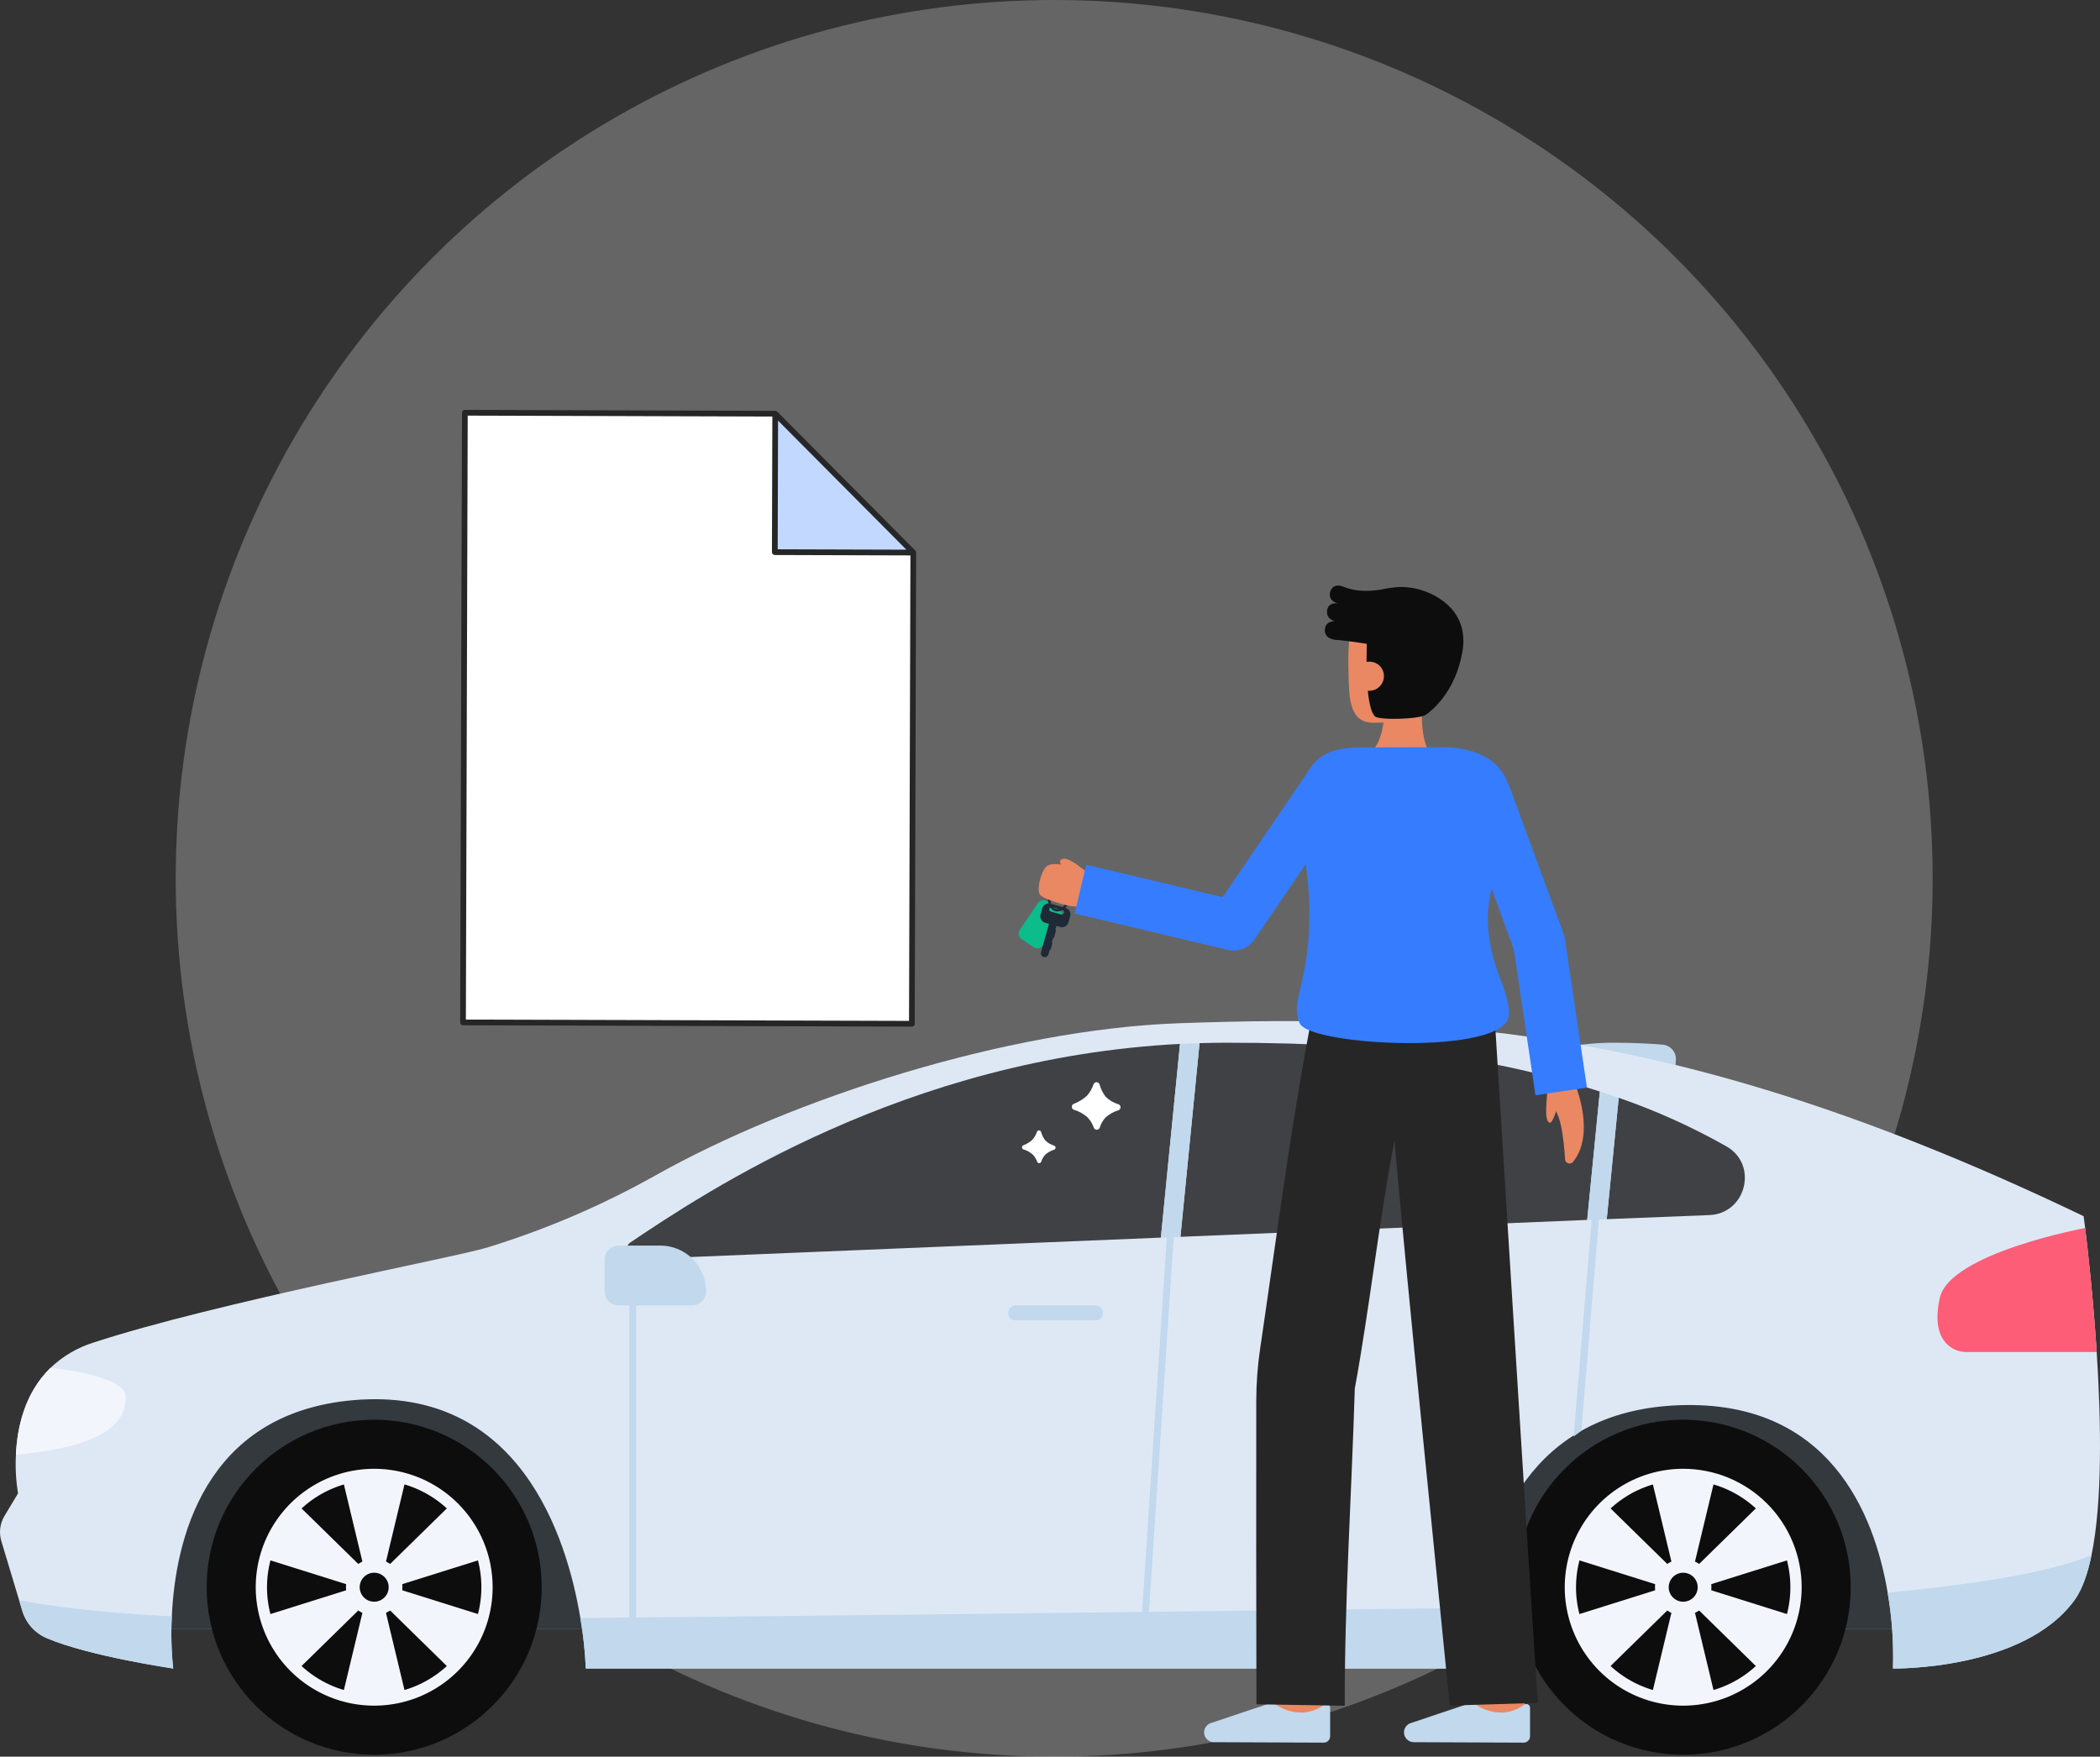 <svg width="251" height="210" viewBox="0 0 251 210" fill="none" xmlns="http://www.w3.org/2000/svg">
<rect x="0" y="0" width="251" height="210" fill="#333333" stroke="none"/>
<circle opacity="0.3" cx="126" cy="105" r="105" fill="#D9D9D9"/>
<path d="M182.451 126.039C182.451 126.039 188.017 124.647 192.788 124.647C195.382 124.647 197.414 124.768 198.728 124.879C199.182 124.918 199.602 125.134 199.898 125.481C200.194 125.827 200.341 126.277 200.308 126.731L200.143 129.02L182.451 126.039Z" fill="#C1D8ED"/>
<path d="M14.023 194.765H231.352L222.407 164.152H28.137L14.023 194.765Z" fill="#C1D8ED"/>
<g opacity="0.78">
<path d="M14.023 194.765H231.352L222.407 164.152H28.137L14.023 194.765Z" fill="#0D0D0D"/>
</g>
<path d="M249.986 185.895C249.53 188.149 248.869 189.999 247.985 191.239C241.889 199.722 226.252 199.458 226.252 199.458C226.352 196.424 226.141 193.387 225.622 190.396C224.017 180.876 218.591 167.352 200.74 167.983C182.655 168.623 177.931 183.111 176.743 192.204C176.419 194.608 176.31 197.035 176.417 199.458H70.017C69.934 197.434 69.716 195.418 69.367 193.423C67.741 183.659 62.042 165.636 42.189 167.383C24.256 168.968 20.934 184.361 20.538 193.23C20.426 195.307 20.48 197.39 20.701 199.458C20.701 199.458 10.673 197.995 5.592 195.831C4.893 195.535 4.269 195.088 3.763 194.523C3.257 193.957 2.883 193.287 2.666 192.56L2.282 191.28L0.157 184.218C0.008 183.72 -0.036 183.196 0.029 182.68C0.094 182.165 0.265 181.668 0.533 181.222L2.159 178.519C1.905 176.989 1.819 175.436 1.905 173.887C2.048 170.727 2.911 166.592 5.99 163.564L6.01 163.544C7.47 162.14 9.237 161.097 11.17 160.494C25.953 155.658 54.899 150.222 58.354 149.095C65.297 146.952 71.993 144.077 78.33 140.52C94.838 131.233 120.501 123.061 140.846 122.324C173.351 121.145 202.652 123.126 249.042 145.387C249.042 145.387 249.113 145.895 249.225 146.799V146.809C249.539 149.36 250.18 155.059 250.607 161.623C251.134 169.893 251.307 179.524 249.986 185.895Z" fill="#DEE8F5"/>
<path d="M15.021 166.926C15.021 169.375 13.761 172.839 1.905 173.886C2.047 170.726 2.91 166.591 5.989 163.563L6.009 163.543C6.537 163.543 15.021 164.467 15.021 166.926Z" fill="#F3F5FD"/>
<path d="M250.606 161.622H234.929C233.639 161.622 230.652 160.525 231.85 155.16C233.039 149.796 249.224 146.8 249.224 146.8V146.81C249.539 149.359 250.179 155.059 250.606 161.622Z" fill="#FD5D76"/>
<g opacity="0.76">
<path d="M191.22 130.481L189.708 145.833L141.09 147.855L143.376 124.7C144.423 124.67 145.479 124.649 146.546 124.649C167.932 124.649 179.912 126.875 191.22 130.481Z" fill="#0D0D0D"/>
</g>
<g opacity="0.76">
<path d="M204.307 145.254L192.044 145.742L193.476 131.233C197.931 132.772 202.237 134.714 206.339 137.035C210.179 139.209 208.716 145.082 204.307 145.254Z" fill="#0D0D0D"/>
</g>
<path d="M130.937 156.055H121.396C120.901 156.055 120.501 156.455 120.501 156.949C120.501 157.444 120.901 157.844 121.396 157.844H130.937C131.431 157.844 131.832 157.444 131.832 156.949C131.832 156.455 131.431 156.055 130.937 156.055Z" fill="#C1D8ED"/>
<path d="M20.701 199.458C20.701 199.458 10.673 197.995 5.592 195.831C4.893 195.535 4.269 195.088 3.763 194.523C3.257 193.957 2.883 193.287 2.666 192.56L2.282 191.28C5.807 191.96 11.588 192.773 20.539 193.23C20.427 195.307 20.48 197.39 20.701 199.458Z" fill="#C1D8ED"/>
<path d="M176.742 192.205C176.419 194.609 176.31 197.036 176.417 199.459H70.017C69.934 197.435 69.716 195.419 69.367 193.424C103.729 193.118 147.308 192.56 176.742 192.205Z" fill="#C1D8ED"/>
<path d="M249.986 185.895C249.529 188.149 248.869 189.999 247.985 191.239C241.888 199.722 226.252 199.458 226.252 199.458C226.352 196.424 226.141 193.387 225.622 190.396C235.132 189.481 244.967 188.059 249.986 185.895Z" fill="#C1D8ED"/>
<path d="M137.152 195.385L136.33 195.357L139.488 147.473L140.311 147.501L137.152 195.385Z" fill="#C1D8ED"/>
<path d="M76.039 150.558H75.215V195.831H76.039V150.558Z" fill="#C1D8ED"/>
<g opacity="0.76">
<path d="M141.038 124.792L138.752 147.948L76.012 150.539C75.772 150.55 75.535 150.483 75.338 150.347C75.14 150.211 74.992 150.014 74.916 149.787C74.84 149.559 74.84 149.313 74.917 149.085C74.994 148.858 75.143 148.662 75.341 148.527C84.171 142.603 108.18 126.468 141.038 124.792Z" fill="#0D0D0D"/>
</g>
<path d="M73.957 148.899H78.926C80.376 148.899 81.766 149.475 82.791 150.5C83.817 151.525 84.393 152.916 84.393 154.366C84.393 154.814 84.215 155.243 83.898 155.56C83.581 155.877 83.151 156.055 82.703 156.055H73.957C73.509 156.055 73.079 155.877 72.762 155.56C72.445 155.243 72.267 154.814 72.267 154.366V150.588C72.267 150.14 72.445 149.711 72.762 149.394C73.079 149.077 73.509 148.899 73.957 148.899Z" fill="#C1D8ED"/>
<path d="M44.724 209.764C55.783 209.764 64.748 200.799 64.748 189.741C64.748 178.682 55.783 169.717 44.724 169.717C33.666 169.717 24.701 178.682 24.701 189.741C24.701 200.799 33.666 209.764 44.724 209.764Z" fill="#0D0D0D"/>
<path d="M44.725 176.928C47.259 176.928 49.736 177.68 51.843 179.088C53.95 180.495 55.592 182.496 56.561 184.837C57.531 187.179 57.785 189.755 57.29 192.24C56.796 194.725 55.576 197.008 53.784 198.8C51.992 200.592 49.709 201.812 47.224 202.306C44.739 202.801 42.163 202.547 39.822 201.577C37.48 200.607 35.48 198.965 34.072 196.858C32.664 194.751 31.913 192.274 31.913 189.74C31.916 186.344 33.267 183.087 35.669 180.685C38.071 178.283 41.328 176.932 44.725 176.928ZM44.725 175.582C41.924 175.582 39.187 176.412 36.858 177.968C34.53 179.524 32.715 181.735 31.643 184.322C30.572 186.91 30.291 189.756 30.838 192.503C31.384 195.25 32.733 197.772 34.713 199.753C36.693 201.733 39.216 203.081 41.962 203.628C44.709 204.174 47.556 203.893 50.143 202.822C52.73 201.75 54.942 199.935 56.497 197.607C58.053 195.278 58.883 192.541 58.883 189.74C58.883 187.881 58.517 186.04 57.806 184.322C57.094 182.604 56.051 181.043 54.736 179.729C53.422 178.414 51.861 177.371 50.143 176.659C48.425 175.948 46.584 175.582 44.725 175.582Z" fill="#F3F5FD"/>
<path d="M44.724 193.114C46.587 193.114 48.098 191.603 48.098 189.74C48.098 187.877 46.587 186.367 44.724 186.367C42.861 186.367 41.351 187.877 41.351 189.74C41.351 191.603 42.861 193.114 44.724 193.114Z" fill="#F3F5FD"/>
<path d="M48.633 176.255L45.398 189.74H44.051L40.816 176.255H48.633Z" fill="#F3F5FD"/>
<path d="M40.816 203.226L44.051 189.74H45.398L48.633 203.226H40.816Z" fill="#F3F5FD"/>
<path d="M54.286 200.023L44.379 190.318L45.071 189.163L58.302 193.317L54.286 200.023Z" fill="#F3F5FD"/>
<path d="M35.164 179.459L45.071 189.163L44.379 190.318L31.148 186.164L35.164 179.459Z" fill="#F3F5FD"/>
<path d="M31.148 193.317L44.379 189.163L45.071 190.318L35.164 200.023L31.148 193.317Z" fill="#F3F5FD"/>
<path d="M58.302 186.164L45.071 190.318L44.379 189.163L54.286 179.459L58.302 186.164Z" fill="#F3F5FD"/>
<path d="M44.724 191.473C45.681 191.473 46.457 190.697 46.457 189.741C46.457 188.784 45.681 188.008 44.724 188.008C43.768 188.008 42.992 188.784 42.992 189.741C42.992 190.697 43.768 191.473 44.724 191.473Z" fill="#0D0D0D"/>
<path d="M201.182 209.764C212.241 209.764 221.206 200.799 221.206 189.741C221.206 178.682 212.241 169.717 201.182 169.717C190.123 169.717 181.158 178.682 181.158 189.741C181.158 200.799 190.123 209.764 201.182 209.764Z" fill="#0D0D0D"/>
<path d="M201.182 176.928C203.716 176.928 206.193 177.68 208.3 179.088C210.407 180.495 212.049 182.496 213.019 184.837C213.989 187.179 214.242 189.755 213.748 192.24C213.254 194.725 212.033 197.008 210.242 198.8C208.45 200.592 206.167 201.812 203.682 202.306C201.196 202.801 198.62 202.547 196.279 201.577C193.938 200.607 191.937 198.965 190.529 196.858C189.121 194.751 188.37 192.274 188.37 189.74C188.374 186.344 189.725 183.087 192.127 180.685C194.529 178.283 197.785 176.932 201.182 176.928ZM201.182 175.582C198.382 175.582 195.644 176.412 193.316 177.968C190.987 179.524 189.173 181.735 188.101 184.322C187.029 186.91 186.749 189.756 187.295 192.503C187.842 195.25 189.19 197.772 191.17 199.753C193.151 201.733 195.673 203.081 198.42 203.628C201.167 204.174 204.013 203.893 206.601 202.822C209.188 201.75 211.399 199.935 212.955 197.607C214.511 195.278 215.341 192.541 215.341 189.74C215.341 187.881 214.975 186.04 214.263 184.322C213.552 182.604 212.509 181.043 211.194 179.729C209.879 178.414 208.318 177.371 206.6 176.659C204.883 175.948 203.041 175.582 201.182 175.582Z" fill="#F3F5FD"/>
<path d="M201.182 193.114C203.045 193.114 204.555 191.603 204.555 189.74C204.555 187.877 203.045 186.367 201.182 186.367C199.319 186.367 197.809 187.877 197.809 189.74C197.809 191.603 199.319 193.114 201.182 193.114Z" fill="#F3F5FD"/>
<path d="M205.09 176.255L201.855 189.74H200.509L197.274 176.255H205.09Z" fill="#F3F5FD"/>
<path d="M197.274 203.226L200.509 189.74H201.855L205.09 203.226H197.274Z" fill="#F3F5FD"/>
<path d="M210.743 200.023L200.836 190.318L201.528 189.163L214.759 193.317L210.743 200.023Z" fill="#F3F5FD"/>
<path d="M191.621 179.459L201.528 189.163L200.836 190.318L187.605 186.164L191.621 179.459Z" fill="#F3F5FD"/>
<path d="M187.605 193.317L200.836 189.163L201.528 190.318L191.621 200.023L187.605 193.317Z" fill="#F3F5FD"/>
<path d="M214.759 186.164L201.528 190.318L200.836 189.163L210.743 179.459L214.759 186.164Z" fill="#F3F5FD"/>
<path d="M201.182 191.473C202.139 191.473 202.914 190.697 202.914 189.741C202.914 188.784 202.139 188.008 201.182 188.008C200.225 188.008 199.45 188.784 199.45 189.741C199.45 190.697 200.225 191.473 201.182 191.473Z" fill="#0D0D0D"/>
<path d="M141.038 124.792L143.375 124.7L141.089 147.855L138.752 147.947L141.038 124.792Z" fill="#C1D8ED"/>
<path d="M189.004 171.046L188.089 171.724L190.25 145.707L191.103 145.778L189.004 171.046Z" fill="#C1D8ED"/>
<path d="M191.22 130.481L193.476 131.233L192.043 145.742L189.706 145.833L191.22 130.481Z" fill="#C1D8ED"/>
<path d="M169.943 85.628C169.94 85.6 169.94 85.571 169.94 85.543C169.94 85.023 169.96 84.461 170.011 83.845L165.454 82.997C165.527 83.959 165.517 84.925 165.423 85.885C165.406 86.05 165.386 86.219 165.363 86.39C165.166 87.785 164.718 89.255 163.734 90.037H170.867C170.416 89.252 169.957 87.897 169.943 85.628Z" fill="#E98862"/>
<path d="M172.599 81.514C172.283 83.337 171.289 85.063 169.681 85.651C167.772 86.35 166.358 86.398 164.157 86.398C161.154 86.398 161.253 83.266 161.169 80.109C161.083 76.94 161.336 73.541 162.523 72.437C164.891 70.233 171.846 71.629 172.692 75.315C173.129 77.222 172.899 79.778 172.599 81.514Z" fill="#E98862"/>
<path d="M159.559 74.269C159.559 74.269 158.329 73.995 158.666 72.768C158.889 71.955 159.931 72.136 159.931 72.136C159.931 72.136 158.944 71.955 158.944 71.093C158.944 70.551 159.361 69.631 160.62 70.157C162.096 70.773 163.78 70.694 165.06 70.479C165.784 70.32 166.519 70.216 167.259 70.168H167.263C168.113 70.154 168.961 70.267 169.778 70.505C172.066 71.19 175.583 73.25 174.794 77.893C173.94 82.912 170.884 85.117 170.464 85.422C169.673 85.997 164.814 86.113 164.332 85.632C163.612 84.911 163.219 82.013 163.366 76.965C161.374 76.651 160.006 76.515 160.006 76.515C160.006 76.515 158.351 76.577 158.351 75.367C158.351 74.157 159.559 74.269 159.559 74.269Z" fill="#0D0D0D"/>
<path d="M161.913 80.708C161.882 81.168 162.033 81.621 162.333 81.97C162.634 82.319 163.06 82.536 163.519 82.573C163.978 82.611 164.433 82.466 164.787 82.171C165.14 81.875 165.362 81.452 165.406 80.994C165.429 80.764 165.406 80.531 165.337 80.31C165.268 80.09 165.155 79.885 165.006 79.709C164.856 79.532 164.672 79.388 164.466 79.284C164.259 79.18 164.034 79.119 163.803 79.104C162.554 79.065 161.992 79.744 161.913 80.708Z" fill="#E98862"/>
<path d="M126.614 108.76L125.145 107.757C124.793 107.516 124.313 107.607 124.073 107.959L121.884 111.165C121.644 111.517 121.734 111.997 122.086 112.237L123.556 113.24C123.907 113.48 124.387 113.39 124.627 113.038L126.816 109.832C127.057 109.48 126.966 109 126.614 108.76Z" fill="#0CBC8B"/>
<path d="M127.359 108.53L125.57 108.028C125.364 107.971 125.144 107.997 124.958 108.102C124.771 108.207 124.634 108.382 124.577 108.587L124.371 109.318C124.342 109.42 124.334 109.527 124.346 109.632C124.359 109.738 124.392 109.839 124.444 109.932C124.496 110.024 124.566 110.106 124.649 110.171C124.733 110.237 124.828 110.285 124.931 110.314L125.379 110.439L126.269 110.69L126.717 110.816C126.923 110.874 127.144 110.847 127.33 110.742C127.517 110.637 127.655 110.463 127.713 110.257L127.918 109.523C127.975 109.317 127.949 109.097 127.844 108.911C127.739 108.725 127.565 108.588 127.359 108.53ZM127.173 109.13C127.157 109.187 127.123 109.239 127.075 109.275C127.027 109.311 126.968 109.33 126.908 109.329C126.884 109.329 126.86 109.326 126.837 109.321L125.604 108.975C125.54 108.958 125.486 108.917 125.449 108.862C125.413 108.807 125.398 108.74 125.407 108.675C125.416 108.61 125.449 108.55 125.499 108.506C125.548 108.463 125.612 108.439 125.678 108.439C125.702 108.439 125.726 108.442 125.749 108.448L126.985 108.796C127.019 108.805 127.052 108.821 127.08 108.843C127.108 108.865 127.132 108.892 127.149 108.923C127.167 108.954 127.178 108.988 127.182 109.024C127.186 109.059 127.183 109.095 127.173 109.13Z" fill="#1F2A37"/>
<path d="M125.958 112.155L126.234 111.172L126.14 111.146L126.588 109.546L125.699 109.297L124.428 113.836C124.395 113.953 124.41 114.08 124.47 114.186C124.53 114.293 124.63 114.372 124.748 114.405C124.806 114.421 124.867 114.426 124.928 114.419C124.988 114.412 125.046 114.393 125.099 114.363C125.152 114.333 125.199 114.294 125.237 114.246C125.274 114.198 125.302 114.143 125.318 114.085L125.482 113.501L125.575 113.527L125.806 112.704L125.712 112.678L125.866 112.128L125.958 112.155Z" fill="#1F2A37"/>
<path d="M127.758 107.487C128.003 106.597 127.691 105.736 127.062 105.563C126.432 105.39 125.724 105.971 125.479 106.86C125.235 107.749 125.546 108.611 126.176 108.784C126.805 108.957 127.513 108.376 127.758 107.487Z" stroke="#1F2A37" stroke-width="0.285" stroke-miterlimit="10"/>
<path d="M124.74 107.252C124.74 107.252 126.983 108.407 129.402 108.407L130.184 104.536C130.184 104.536 127.885 102.461 127.057 102.675C126.373 102.852 126.853 103.512 127.467 104.126" fill="#E98862"/>
<path d="M124.74 107.252C124.74 107.252 126.983 108.407 129.402 108.407L130.184 104.536C130.184 104.536 127.885 102.461 127.057 102.675C126.373 102.852 126.853 103.512 127.467 104.126" fill="#E98862"/>
<path d="M152.385 205.234C151.753 199.921 151.753 199.374 151.753 199.195H157.745C157.745 199.176 157.745 199.153 157.745 199.125C157.767 199.568 158.069 202.274 158.337 204.526L152.385 205.234Z" fill="#E98862"/>
<path d="M176.261 205.95C176.261 205.95 176.241 199.744 176.241 199.195H182.234C182.234 199.743 182.254 205.93 182.254 205.93L176.261 205.95Z" fill="#E98862"/>
<path d="M168.977 208.267C168.816 208.267 168.656 208.232 168.509 208.167C168.362 208.102 168.229 208.008 168.12 207.889C168.011 207.77 167.927 207.631 167.875 207.478C167.822 207.326 167.801 207.164 167.814 207.004C167.831 206.781 167.912 206.568 168.046 206.39C168.181 206.211 168.363 206.075 168.572 205.997L175.547 203.661C175.682 203.616 175.825 203.601 175.967 203.617C176.108 203.633 176.245 203.679 176.367 203.752C177.325 204.417 178.472 204.757 179.639 204.722C180.547 204.658 181.419 204.339 182.156 203.803C182.22 203.75 182.299 203.716 182.382 203.706C182.465 203.696 182.549 203.709 182.625 203.745C182.7 203.781 182.764 203.838 182.809 203.909C182.853 203.979 182.877 204.062 182.877 204.145V207.557C182.877 207.657 182.857 207.757 182.818 207.85C182.78 207.943 182.723 208.027 182.652 208.098C182.581 208.169 182.496 208.225 182.403 208.264C182.31 208.302 182.21 208.321 182.11 208.321L168.977 208.267Z" fill="#C1D8ED"/>
<path d="M145.084 208.267C144.923 208.267 144.763 208.233 144.616 208.167C144.469 208.102 144.336 208.008 144.227 207.889C144.118 207.77 144.034 207.631 143.982 207.478C143.929 207.326 143.908 207.164 143.921 207.004C143.938 206.781 144.019 206.568 144.153 206.39C144.287 206.211 144.47 206.075 144.679 205.997L151.654 203.661C151.789 203.616 151.932 203.601 152.074 203.617C152.215 203.633 152.352 203.679 152.473 203.752C153.432 204.417 154.579 204.757 155.746 204.722C156.654 204.658 157.526 204.339 158.263 203.803C158.327 203.75 158.406 203.716 158.489 203.706C158.572 203.696 158.656 203.709 158.732 203.745C158.807 203.781 158.871 203.838 158.916 203.909C158.961 203.979 158.984 204.062 158.984 204.145V207.557C158.984 207.657 158.964 207.757 158.925 207.85C158.887 207.943 158.83 208.027 158.759 208.098C158.688 208.169 158.603 208.225 158.51 208.264C158.417 208.302 158.317 208.321 158.217 208.321L145.084 208.267Z" fill="#C1D8ED"/>
<path d="M173.278 203.89L183.798 203.572C182.516 183.964 178.551 120.025 178.551 120.025L156.843 121.366L156.619 122.887L156.543 122.864C154.183 135.378 152.497 148.521 150.619 161.203C150.313 163.269 150.157 165.355 150.153 167.445C150.13 179.128 150.153 192.116 150.174 203.733L160.73 203.913C160.697 191.666 161.558 178.279 161.931 165.994C163.708 156.293 164.793 146.146 166.671 136.344C168.483 156.695 171.38 184.523 173.278 203.89Z" fill="#262626"/>
<path d="M184.94 130.307C184.94 131.157 184.491 134 185.213 134.203C185.646 134.325 186.157 132.206 186.157 132.206" fill="#E98862"/>
<path d="M188.349 129.86C188.349 129.86 190.707 135.6 188.017 138.897C187.949 138.981 187.856 139.042 187.752 139.073C187.648 139.103 187.538 139.102 187.434 139.069C187.331 139.035 187.241 138.972 187.174 138.886C187.108 138.8 187.069 138.697 187.062 138.589C186.932 136.365 186.483 131.799 185.018 132.332V128.747" fill="#E98862"/>
<path d="M156.503 108.479C156.41 100.566 152.251 89.789 161.718 89.383C162.863 89.334 168.454 89.326 172.547 89.326C175.296 89.326 177.554 90.17 178.857 91.474C183.352 95.968 177.835 103.627 177.835 109.622C177.835 115.617 180.546 118.302 180.346 121.377C180.032 126.212 156.54 125.07 155.343 122.323C154.111 119.489 156.612 117.743 156.503 108.479Z" fill="#367CFF"/>
<path d="M183.525 130.928L180.929 113.435L174.489 95.925L180.329 93.778L186.878 111.588C186.952 111.787 187.005 111.994 187.036 112.205L189.68 130.014L183.525 130.928Z" fill="#367CFF"/>
<path d="M147.454 113.636C147.22 113.636 146.988 113.609 146.76 113.555L128.449 109.2L129.835 103.37L146.137 107.247L156.578 91.889L161.533 95.258L149.931 112.324C149.657 112.728 149.287 113.059 148.856 113.288C148.424 113.516 147.943 113.636 147.454 113.636Z" fill="#367CFF"/>
<path d="M128.015 104.624C128.044 104.493 128.047 104.358 128.023 104.227C127.999 104.095 127.949 103.97 127.876 103.858C127.803 103.746 127.708 103.65 127.598 103.575C127.487 103.5 127.362 103.448 127.231 103.422C126.525 103.275 125.492 103.161 125.048 103.606C124.341 104.313 123.865 106.533 124.341 107.009C124.817 107.485 126.982 108.16 127.327 107.081C127.555 106.37 127.852 105.314 128.015 104.624Z" fill="#E98862"/>
<path d="M131.447 134.798C131.421 134.871 131.374 134.935 131.311 134.981C131.248 135.026 131.172 135.051 131.094 135.052C131.017 135.053 130.941 135.03 130.876 134.986C130.812 134.942 130.763 134.88 130.736 134.807C130.582 134.357 130.335 133.944 130.011 133.595C129.54 133.164 128.976 132.847 128.364 132.667C128.29 132.642 128.225 132.595 128.179 132.533C128.133 132.47 128.107 132.395 128.105 132.317C128.103 132.239 128.125 132.162 128.168 132.097C128.211 132.032 128.273 131.982 128.345 131.954C128.932 131.733 129.47 131.401 129.931 130.976C130.275 130.577 130.538 130.116 130.706 129.617C130.733 129.543 130.783 129.479 130.849 129.435C130.914 129.391 130.991 129.368 131.07 129.37C131.149 129.372 131.225 129.398 131.288 129.446C131.351 129.493 131.398 129.559 131.422 129.634C131.568 130.172 131.818 130.676 132.16 131.116C132.584 131.534 133.106 131.84 133.678 132.006C133.753 132.031 133.817 132.08 133.863 132.144C133.909 132.208 133.933 132.285 133.933 132.364C133.933 132.443 133.908 132.52 133.862 132.584C133.816 132.648 133.75 132.696 133.676 132.722C133.103 132.895 132.576 133.194 132.131 133.595C131.817 133.94 131.583 134.351 131.447 134.798Z" fill="white"/>
<path d="M124.451 138.87C124.434 138.921 124.401 138.965 124.358 138.996C124.314 139.027 124.262 139.045 124.209 139.045C124.155 139.046 124.103 139.03 124.058 139C124.014 138.97 123.98 138.927 123.961 138.876C123.855 138.566 123.685 138.282 123.462 138.042C123.137 137.745 122.749 137.526 122.327 137.402C122.276 137.385 122.232 137.353 122.2 137.309C122.169 137.266 122.151 137.214 122.149 137.161C122.148 137.107 122.163 137.055 122.193 137.01C122.222 136.965 122.265 136.931 122.315 136.911C122.719 136.759 123.09 136.53 123.407 136.237C123.644 135.963 123.825 135.645 123.941 135.301C123.96 135.25 123.994 135.206 124.039 135.176C124.084 135.145 124.138 135.13 124.192 135.131C124.246 135.133 124.299 135.151 124.342 135.183C124.386 135.216 124.418 135.261 124.434 135.313C124.535 135.684 124.707 136.031 124.942 136.334C125.235 136.622 125.594 136.832 125.988 136.947C126.04 136.964 126.084 136.997 126.116 137.042C126.148 137.086 126.165 137.139 126.165 137.193C126.165 137.248 126.148 137.301 126.116 137.345C126.084 137.389 126.04 137.423 125.988 137.44C125.594 137.56 125.23 137.765 124.924 138.042C124.707 138.279 124.545 138.562 124.451 138.87Z" fill="white"/>
<path d="M108.99 122.385L55.342 122.223L55.562 49.342L92.659 49.454L109.161 66.056L108.99 122.385Z" fill="white"/>
<path opacity="0.3" d="M92.659 49.454L92.609 66.006L109.161 66.056L92.659 49.454Z" fill="#367CFF"/>
<path d="M109.498 66.036C109.496 66.006 109.491 65.976 109.481 65.948C109.477 65.937 109.475 65.926 109.47 65.915C109.454 65.878 109.431 65.844 109.403 65.815L92.901 49.213C92.873 49.185 92.839 49.161 92.801 49.145C92.791 49.141 92.78 49.137 92.77 49.133C92.741 49.123 92.711 49.117 92.681 49.115C92.674 49.115 92.667 49.111 92.66 49.111L55.563 49C55.473 49 55.386 49.036 55.322 49.1C55.258 49.164 55.222 49.251 55.222 49.342L55 122.221C55 122.312 55.036 122.399 55.1 122.463C55.164 122.527 55.251 122.563 55.342 122.563L108.988 122.727C109.079 122.727 109.166 122.691 109.23 122.627C109.294 122.563 109.33 122.476 109.33 122.385L109.501 66.056C109.503 66.05 109.499 66.043 109.498 66.036ZM92.997 50.28L100.617 57.944L108.337 65.711L92.952 65.664L92.997 50.28ZM55.683 121.882L55.902 49.684L92.315 49.795L92.266 66.005C92.266 66.096 92.302 66.183 92.366 66.247C92.43 66.311 92.517 66.347 92.608 66.347L108.818 66.396L108.65 122.041L55.683 121.882Z" fill="#262626"/>
</svg>
